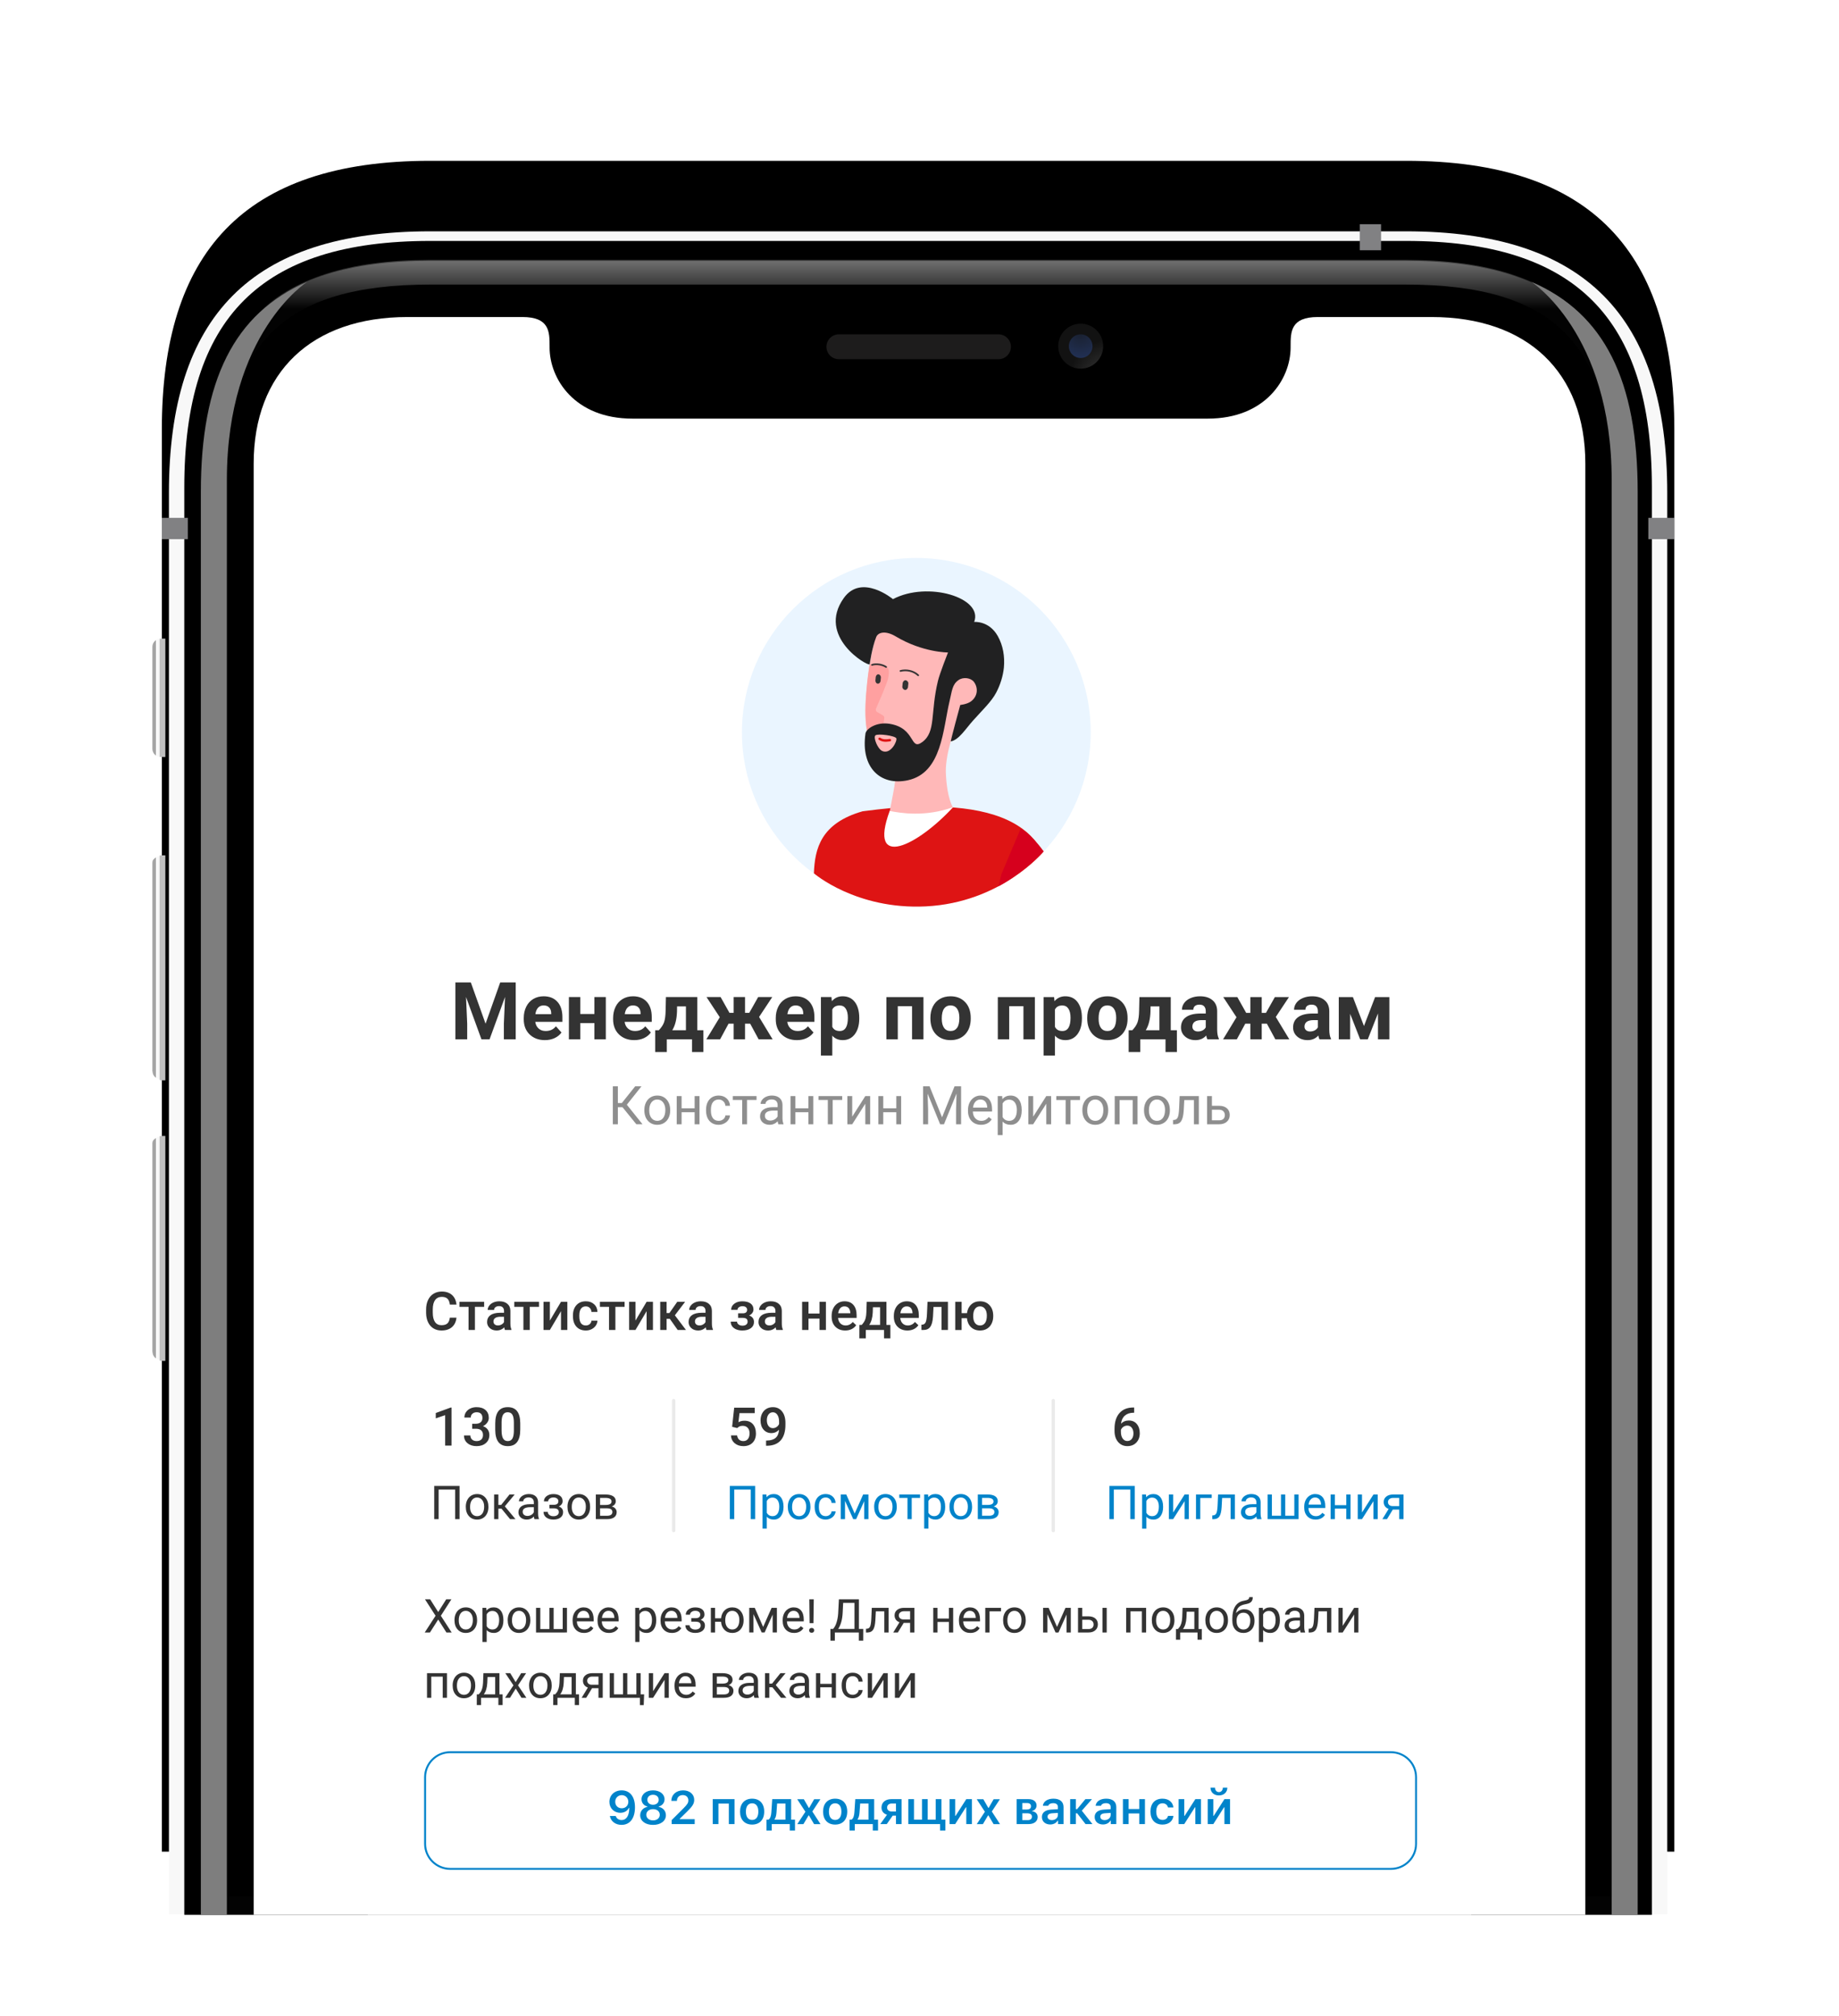 <svg width="290" height="318" fill="none" xmlns="http://www.w3.org/2000/svg">
  <g filter="url(#filter0_d)">
    <path fill-rule="evenodd" clip-rule="evenodd" d="M67.852 35.362H221.702c29.575 0 42.332 14.643 42.332 42.391V302.031H25.52V77.753c0-27.748 12.757-42.391 42.332-42.391z" fill="#000"/>
  </g>
  <path fill-rule="evenodd" clip-rule="evenodd" d="M67.852 36.483c-28.255 0-41.213 13.415-41.213 41.27V301.91H262.915V77.753c0-27.855-12.957-41.27-41.213-41.27H67.852z" fill="#F8F8F8"/>
  <path d="M30.563 77.753c0-13.15 2.97-22.393 8.927-28.37 5.956-5.975 15.184-8.973 28.362-8.973H221.702c13.178 0 22.407 2.998 28.362 8.973 5.957 5.976 8.927 15.22 8.927 28.37V297.983H30.563V77.753z" fill="url(#paint0_linear)"/>
  <path fill-rule="evenodd" clip-rule="evenodd" d="M67.852 41c-12.983 0-21.742 2.956-27.3 8.532-5.559 5.578-8.489 14.354-8.489 27.311V298.573H257.491V76.843c0-12.957-2.93-21.733-8.489-27.311C243.445 43.956 234.685 41 221.702 41H67.852zm-29.424 6.414C44.782 41.039 54.479 38 67.852 38H221.702c13.373 0 23.071 3.039 29.424 9.414 6.355 6.375 9.365 16.085 9.365 29.429V302H29.063V76.843c0-13.343 3.011-23.054 9.364-29.429z" fill="#000"/>
  <path fill-rule="evenodd" clip-rule="evenodd" d="M67.852 41.151H221.702c25.37 0 36.365 11.032 36.365 36.415V301.868H31.488V77.567c0-25.384 10.995-36.415 36.365-36.415z" fill="url(#paint1_linear)"/>
  <path fill-rule="evenodd" clip-rule="evenodd" d="M67.852 41.151H221.702c25.37 0 36.365 11.032 36.365 36.415V301.868H31.488V77.567c0-25.384 10.995-36.415 36.365-36.415z" fill="url(#paint2_radial)"/>
  <path d="M67.852 44.886c-23.301 0-32.635 9.351-32.635 32.68V299.133H254.337V77.567c0-23.329-9.334-32.68-32.635-32.68H67.852z" fill="#000"/>
  <g fill-rule="evenodd" clip-rule="evenodd" fill="#7E7E7E">
    <path d="M48.447 44.448c-11.551 4.95-16.773 15.635-16.773 33.141V302h4.103V75.684c0-23.153 12.671-31.236 12.671-31.236zM241.479 44.448c11.551 4.95 16.774 15.635 16.774 33.14V302h-4.103V75.684c0-23.153-12.671-31.236-12.671-31.236z"/>
  </g>
  <g fill="#818183">
    <path d="M29.623 81.675H25.52v3.361h4.103V81.675zM264.035 81.675h-4.103v3.361h4.103V81.675zM214.429 35.362v4.108h3.357v-4.108h-3.357z"/>
  </g>
  <path fill-rule="evenodd" clip-rule="evenodd" d="M25.33 100.723c-.719 0-1.302.585-1.302 1.307v16.06c0 .722.583 1.307 1.302 1.307h.744c0-.982.013-17.714 0-18.674h-.744z" fill="url(#paint3_linear)"/>
  <path fill-rule="evenodd" clip-rule="evenodd" d="M25.33 134.897c-.423.105-.931.372-1.202.751-.056.079-.1.326-.1.397v32.797c0 .076.062.462.1.556.219.539.6.669 1.202.981h.744c0-.983.013-34.522 0-35.482h-.744z" fill="url(#paint4_linear)"/>
  <path fill-rule="evenodd" clip-rule="evenodd" d="M25.33 179.156c-.423.104-.931.371-1.202.751-.056.078-.1.325-.1.397V213.1c0 .077.062.462.1.556.219.539.6.669 1.202.981h.744c0-.982.013-34.521 0-35.481h-.744z" fill="url(#paint5_linear)"/>
  <path d="M157.455 52.73h-25.17c-1.083 0-1.961.878-1.961 1.961s.878 1.961 1.961 1.961h25.17c1.083 0 1.961-.878 1.961-1.961s-.878-1.961-1.961-1.961z" fill="#1D1C1C"/>
  <path fill-rule="evenodd" clip-rule="evenodd" d="M170.419 58.145c1.957 0 3.543-1.589 3.543-3.548 0-1.96-1.586-3.548-3.543-3.548s-3.544 1.589-3.544 3.548c0 1.96 1.587 3.548 3.544 3.548z" fill="url(#paint6_radial)"/>
  <path fill-rule="evenodd" clip-rule="evenodd" d="M170.419 56.464c1.03 0 1.864-.836 1.864-1.867s-.834-1.867-1.864-1.867c-1.03 0-1.865.836-1.865 1.867s.835 1.867 1.865 1.867z" fill="url(#paint7_radial)"/>
  <path fill-rule="evenodd" clip-rule="evenodd" d="M203.52 54.629v.178c0 4.949-3.958 11.217-13.067 11.217h-90.72c-9.108 0-13.066-6.268-13.066-11.217v-.178c0-2.289 0-4.629-4.293-4.629H64.267C49.135 50 40 58.713 40 73.146V302h210V73.146C250 58.713 240.865 50 225.733 50h-17.92c-4.293 0-4.293 2.34-4.293 4.629z" fill="#fff"/>
  <path d="M98.168 174.627h-.733v2.687h-.795v-5.982h.795v2.638h.621l2.107-2.638h.989l-2.301 2.901 2.47 3.081h-.972l-2.181-2.687zm3.443.423c0-.435.085-.827.257-1.175.173-.348.413-.616.72-.805.309-.189.66-.283 1.055-.283.61 0 1.102.209 1.477.628.378.419.567.976.567 1.672v.054c0 .432-.084.821-.252 1.166-.166.343-.404.61-.716.801-.309.192-.665.288-1.068.288-.607 0-1.099-.21-1.477-.629-.375-.419-.563-.973-.563-1.663v-.054zm.77.091c0 .493.114.888.343 1.187.232.298.541.448.927.448.389 0 .698-.151.927-.452.229-.304.344-.729.344-1.274 0-.487-.118-.882-.352-1.183-.232-.304-.541-.456-.927-.456-.378 0-.683.149-.915.448-.231.298-.347.726-.347 1.282zm7.925 2.173h-.766v-1.898h-2.057v1.898h-.769v-4.445h.769v1.927h2.057v-1.927h.766v4.445zm3.029-.538c.273 0 .512-.083.716-.247.204-.164.317-.37.339-.616h.725c-.014.255-.102.497-.265.727-.163.23-.381.414-.654.55-.27.137-.557.206-.861.206-.61 0-1.095-.201-1.456-.604-.359-.405-.539-.959-.539-1.66v-.127c0-.433.08-.818.24-1.154.16-.337.389-.599.688-.785.3-.186.655-.279 1.063-.279.502 0 .919.149 1.25.447.334.299.512.686.534 1.163h-.725c-.022-.288-.132-.523-.331-.707-.195-.186-.438-.279-.728-.279-.389 0-.691.14-.906.419-.213.277-.319.678-.319 1.204v.144c0 .512.106.906.319 1.183.212.276.516.415.91.415zm5.968-3.291h-1.502v3.829h-.766v-3.829h-1.473v-.616h3.741v.616zm3.443 3.829c-.044-.088-.08-.244-.108-.469-.356.367-.78.551-1.274.551-.442 0-.804-.123-1.089-.37-.281-.249-.422-.564-.422-.945 0-.463.177-.821.53-1.076.356-.257.855-.386 1.498-.386h.745v-.349c0-.266-.08-.477-.24-.633-.16-.159-.396-.238-.708-.238-.273 0-.502.068-.687.205-.184.137-.277.303-.277.497h-.77c0-.222.079-.435.236-.641.16-.208.375-.372.646-.493.273-.12.572-.18.898-.18.516 0 .92.128 1.212.386.293.255.445.606.456 1.056v2.045c0 .409.052.733.157.974v.066h-.803zm-1.27-.579c.239 0 .467-.062.682-.185.215-.124.371-.284.468-.481v-.912h-.6c-.938 0-1.407.272-1.407.817 0 .239.08.425.24.559.16.134.365.202.617.202zm6.774.579h-.766v-1.898h-2.056v1.898h-.77v-4.445h.77v1.927h2.056v-1.927h.766v4.445zm4.561-3.829h-1.503v3.829h-.765v-3.829h-1.473v-.616h3.741v.616zm3.642-.616h.765v4.445h-.765v-3.242l-2.066 3.242h-.765v-4.445h.765v3.245l2.066-3.245zm5.653 4.445h-.766v-1.898h-2.057v1.898h-.77v-4.445h.77v1.927h2.057v-1.927h.766v4.445zm4.482-5.982l1.969 4.881 1.97-4.881h1.031v5.982h-.795v-2.33l.075-2.514-1.978 4.844h-.609l-1.974-4.831.079 2.501v2.33h-.795v-5.982h1.027zm8.111 6.064c-.607 0-1.101-.197-1.482-.592-.38-.397-.571-.927-.571-1.59v-.139c0-.441.084-.834.253-1.179.171-.348.408-.619.711-.814.307-.197.638-.295.994-.295.582 0 1.034.19 1.357.571.323.38.484.925.484 1.635v.316h-3.033c.011.438.139.793.385 1.064.248.268.563.403.943.403.271 0 .5-.055.687-.165.188-.109.352-.254.493-.435l.467.361c-.375.573-.938.859-1.688.859zm-.095-3.985c-.309 0-.569.112-.778.337-.21.222-.34.534-.389.937h2.243v-.058c-.022-.386-.127-.685-.315-.896-.187-.213-.441-.32-.761-.32zm6.514 1.73c0 .676-.156 1.221-.468 1.635-.312.413-.734.62-1.266.62-.544 0-.971-.171-1.283-.514v2.141h-.766v-6.154h.7l.037.493c.312-.384.745-.575 1.299-.575.538 0 .963.201 1.275.603.314.403.472.963.472 1.681v.07zm-.766-.087c0-.501-.107-.897-.323-1.187-.215-.29-.51-.435-.885-.435-.464 0-.812.204-1.043.612v2.124c.229.405.579.608 1.051.608.367 0 .658-.144.873-.432.218-.29.327-.72.327-1.29zm4.639-2.185h.766v4.445h-.766v-3.242l-2.065 3.242h-.765v-4.445h.765v3.245l2.065-3.245zm5.322.616h-1.502v3.829h-.766v-3.829h-1.473v-.616h3.741v.616zm.369 1.565c0-.435.085-.827.256-1.175.174-.348.414-.616.72-.805.309-.189.661-.283 1.056-.283.609 0 1.102.209 1.477.628.378.419.567.976.567 1.672v.054c0 .432-.084.821-.252 1.166-.166.343-.405.61-.716.801-.309.192-.665.288-1.068.288-.607 0-1.099-.21-1.478-.629-.375-.419-.562-.973-.562-1.663v-.054zm.769.091c0 .493.115.888.344 1.187.232.298.541.448.927.448.389 0 .698-.151.927-.452.229-.304.343-.729.343-1.274 0-.487-.117-.882-.351-1.183-.232-.304-.541-.456-.927-.456-.378 0-.683.149-.915.448-.232.298-.348.726-.348 1.282zm7.93 2.173h-.766v-3.817h-2.061v3.817h-.77v-4.445h3.597v4.445zm1.026-2.264c0-.435.086-.827.257-1.175.173-.348.413-.616.72-.805.309-.189.66-.283 1.055-.283.61 0 1.102.209 1.477.628.378.419.567.976.567 1.672v.054c0 .432-.084.821-.252 1.166-.166.343-.404.61-.716.801-.309.192-.665.288-1.068.288-.607 0-1.099-.21-1.477-.629-.375-.419-.563-.973-.563-1.663v-.054zm.77.091c0 .493.114.888.343 1.187.232.298.541.448.927.448.389 0 .698-.151.927-.452.229-.304.344-.729.344-1.274 0-.487-.117-.882-.352-1.183-.232-.304-.541-.456-.927-.456-.378 0-.683.149-.915.448-.231.298-.347.726-.347 1.282zm7.871-2.272v4.445h-.77v-3.817h-1.523l-.091 1.664c-.049.764-.179 1.311-.389 1.639-.207.329-.536.5-.989.514h-.306v-.67l.219-.016c.249-.028.427-.17.534-.428.108-.257.177-.733.207-1.429l.083-1.902h3.025zm2.065 1.532h1.163c.508.006.909.137 1.204.395.296.257.443.606.443 1.047 0 .444-.152.8-.455 1.068-.304.269-.712.403-1.225.403h-1.895v-4.445h.765v1.532zm0 .62v1.672h1.138c.287 0 .509-.072.667-.217.157-.148.235-.349.235-.604 0-.247-.077-.448-.231-.604-.152-.159-.366-.241-.642-.247h-1.167z" fill="#8E8E8E"/>
  <g filter="url(#filter1_d)">
    <path d="M62.244 193H227.756c2.344 0 4.244 1.537 4.244 3.434V302H58V196.434c0-1.897 1.9-3.434 4.244-3.434z" fill="#fff"/>
  </g>
  <g fill="#EAEAEA">
    <path d="M106.5 220.895c0-.145-.119-.263-.265-.263-.147 0-.265.118-.265.263v20.508c0 .145.118.263.265.263.146 0 .265-.118.265-.263v-20.508zM166.358 220.895c0-.145-.118-.263-.265-.263-.146 0-.264.118-.264.263v20.508c0 .145.118.263.264.263.147 0 .265-.118.265-.263v-20.508z"/>
  </g>
  <g fill="#0083CA">
    <path d="M119.085 239.594h-.699v-4.666h-2.6v4.666h-.696v-5.234h3.995v5.234zm4.472-1.902c0 .592-.137 1.069-.409 1.431-.273.362-.643.543-1.109.543-.475 0-.849-.15-1.122-.45v1.873h-.67v-5.384h.612l.032.431c.273-.336.652-.503 1.138-.503.47 0 .842.176 1.115.528.275.352.413.842.413 1.47v.061zm-.67-.075c0-.439-.094-.785-.283-1.039-.188-.254-.446-.381-.775-.381-.405 0-.709.179-.912.536v1.858c.2.355.507.532.92.532.321 0 .575-.126.764-.377.19-.254.286-.631.286-1.129zm1.347-.004c0-.381.075-.723.224-1.028.152-.304.362-.539.63-.704.271-.166.579-.248.924-.248.533 0 .964.183 1.293.55.33.366.496.854.496 1.463v.046c0 .379-.074.719-.221 1.021-.145.3-.354.533-.627.701-.27.168-.582.252-.934.252-.531 0-.962-.184-1.293-.55-.328-.367-.492-.852-.492-1.456v-.047zm.673.079c0 .432.1.778.301 1.039.203.261.473.392.811.392.34 0 .611-.132.811-.395.201-.266.301-.638.301-1.115 0-.426-.103-.771-.308-1.035-.203-.266-.473-.399-.811-.399-.331 0-.598.131-.801.392-.202.261-.304.635-.304 1.121zm5.305 1.431c.239 0 .448-.072.627-.216.178-.144.277-.323.297-.539h.633c-.012.223-.089.435-.231.636-.143.202-.334.362-.572.482-.237.12-.488.18-.754.18-.533 0-.958-.176-1.274-.529-.314-.354-.471-.838-.471-1.452v-.111c0-.379.07-.716.21-1.01.14-.295.34-.524.601-.687.263-.163.573-.244.931-.244.439 0 .804.13 1.093.391.292.262.448.601.467 1.018h-.633c-.02-.252-.116-.458-.29-.618-.171-.163-.384-.245-.637-.245-.341 0-.605.122-.793.367-.186.242-.279.593-.279 1.053v.126c0 .448.093.793.279 1.035.185.242.451.363.796.363zm4.567-.41l1.332-3.008h.837v3.889h-.67v-2.829l-1.268 2.829h-.463l-1.293-2.89v2.89h-.67v-3.889h.869l1.326 3.008zm3.07-1.1c0-.381.075-.723.225-1.028.152-.304.362-.539.63-.704.27-.166.578-.248.923-.248.534 0 .965.183 1.293.55.331.366.496.854.496 1.463v.046c0 .379-.073.719-.221 1.021-.145.3-.353.533-.626.701-.271.168-.582.252-.935.252-.531 0-.961-.184-1.292-.55-.328-.367-.493-.852-.493-1.456v-.047zm.674.079c0 .432.1.778.3 1.039.203.261.473.392.811.392.341 0 .611-.132.812-.395.2-.266.3-.638.3-1.115 0-.426-.102-.771-.308-1.035-.202-.266-.473-.399-.811-.399-.331 0-.597.131-.8.392-.203.261-.304.635-.304 1.121zm6.565-1.448h-1.315v3.35h-.669v-3.35h-1.29v-.539h3.274v.539zm3.962 1.448c0 .592-.137 1.069-.41 1.431-.273.362-.642.543-1.108.543-.475 0-.85-.15-1.122-.45v1.873h-.67v-5.384h.612l.032.431c.273-.336.652-.503 1.137-.503.471 0 .843.176 1.116.528.275.352.413.842.413 1.47v.061zm-.67-.075c0-.439-.095-.785-.283-1.039-.188-.254-.446-.381-.775-.381-.405 0-.71.179-.912.536v1.858c.2.355.507.532.919.532.322 0 .576-.126.764-.377.191-.254.287-.631.287-1.129zm1.347-.004c0-.381.074-.723.224-1.028.152-.304.362-.539.63-.704.271-.166.578-.248.924-.248.533 0 .964.183 1.292.55.331.366.496.854.496 1.463v.046c0 .379-.073.719-.22 1.021-.145.3-.354.533-.627.701-.27.168-.582.252-.934.252-.531 0-.962-.184-1.293-.55-.328-.367-.492-.852-.492-1.456v-.047zm.673.079c0 .432.1.778.301 1.039.202.261.473.392.811.392.34 0 .611-.132.811-.395.2-.266.3-.638.3-1.115 0-.426-.102-.771-.307-1.035-.203-.266-.473-.399-.811-.399-.331 0-.598.131-.801.392-.203.261-.304.635-.304 1.121zm3.795 1.902v-3.889h1.528c.522 0 .921.091 1.199.273.28.18.42.444.42.794 0 .18-.054.343-.163.489-.109.144-.269.254-.482.331.237.055.426.163.569.323.145.161.217.352.217.575 0 .357-.133.631-.398.82-.263.189-.636.284-1.119.284h-1.771zm.67-1.708v1.172h1.108c.28 0 .489-.051.627-.154.14-.103.21-.248.21-.435 0-.388-.288-.583-.862-.583h-1.083zm0-.532h.865c.628 0 .942-.182.942-.546 0-.364-.297-.552-.891-.564h-.916v1.11zM178.943 239.596h-.699v-4.666h-2.6v4.666h-.695v-5.234h3.994v5.234zm4.472-1.902c0 .592-.136 1.069-.409 1.431-.273.361-.642.542-1.108.542-.476 0-.85-.149-1.123-.449v1.873h-.67v-5.385h.612l.033.432c.273-.336.652-.504 1.137-.504.471 0 .843.176 1.115.529.276.352.413.842.413 1.47v.061zm-.67-.075c0-.439-.094-.785-.282-1.039-.188-.254-.447-.381-.775-.381-.406 0-.71.178-.913.535v1.859c.201.354.507.532.92.532.321 0 .576-.126.764-.378.191-.254.286-.63.286-1.128zm4.06-1.913h.669v3.89h-.669v-2.837l-1.807 2.837h-.67v-3.89h.67v2.84l1.807-2.84zm4.276.55h-1.807v3.34h-.673v-3.89h2.48v.55zm3.65-.55v3.89h-.673v-3.34h-1.333l-.08 1.456c-.043.669-.156 1.147-.34 1.434-.181.288-.47.437-.865.45h-.268v-.587l.192-.014c.217-.024.373-.148.467-.374.094-.225.154-.642.181-1.251l.072-1.664h2.647zm3.495 3.89c-.039-.077-.07-.214-.095-.41-.311.321-.683.481-1.115.481-.386 0-.703-.108-.952-.323-.246-.218-.37-.494-.37-.827 0-.405.155-.719.464-.942.311-.225.748-.337 1.311-.337h.652v-.306c0-.233-.07-.417-.21-.554-.14-.139-.347-.208-.62-.208-.239 0-.439.06-.601.18-.161.119-.242.264-.242.435h-.674c0-.195.069-.381.207-.561.14-.182.328-.326.564-.432.239-.105.501-.158.786-.158.452 0 .805.113 1.061.338.256.223.389.531.399.924v1.79c0 .357.045.641.137.852v.058h-.702zm-1.112-.507c.21 0 .409-.054.598-.162.188-.108.324-.248.409-.421v-.798h-.525c-.821 0-1.232.239-1.232.716 0 .208.07.371.21.488.14.118.32.177.54.177zm3.458-3.383v3.347h1.434v-3.347h.67v3.347h1.43v-3.347h.674v3.89h-4.881v-3.89h.673zm6.891 3.961c-.531 0-.963-.172-1.296-.517-.333-.348-.5-.811-.5-1.391v-.123c0-.385.074-.729.221-1.031.15-.304.357-.542.623-.712.268-.172.557-.259.869-.259.509 0 .905.167 1.188.5.282.333.423.81.423 1.431v.276h-2.654c.01.384.122.694.337.931.217.235.492.353.825.353.237 0 .437-.048.601-.144.165-.096.308-.223.431-.381l.41.316c-.329.501-.821.751-1.478.751zm-.083-3.486c-.271 0-.497.098-.681.294-.183.195-.297.468-.34.82h1.962v-.05c-.019-.338-.111-.6-.275-.784-.164-.187-.386-.28-.666-.28zm5.591 3.415h-.67v-1.661h-1.8v1.661h-.673v-3.89h.673v1.686h1.8v-1.686h.67v3.89zm3.614-3.89h.67v3.89h-.67v-2.837l-1.807 2.837h-.67v-3.89h.67v2.84l1.807-2.84zm4.74 0v3.89h-.674v-1.514h-1.01l-.923 1.514h-.725l.985-1.615c-.251-.091-.444-.231-.579-.42-.133-.192-.199-.415-.199-.669 0-.354.134-.64.402-.855.268-.218.626-.329 1.075-.331h1.648zm-2.452 1.194c0 .189.066.342.196.46.13.115.303.173.518.176h1.064v-1.291h-.963c-.249 0-.447.061-.594.184-.147.119-.221.276-.221.471zM98.013 287.81c1.329 0 2.118-1.032 2.118-2.783 0-1.717-.84-2.66-2.089-2.66-1.137 0-1.941.759-1.941 1.82 0 .994.724 1.721 1.72 1.721.612 0 1.108-.28 1.354-.773h.061c-.01 1.219-.449 1.916-1.213 1.916-.449 0-.807-.244-.92-.64h-.931c.152.844.883 1.399 1.839 1.399zm.033-2.617c-.608 0-1.028-.424-1.028-1.035 0-.586.442-1.035 1.032-1.035.59 0 1.032.456 1.032 1.052 0 .591-.431 1.018-1.036 1.018zm4.931 2.621c1.206 0 2.032-.619 2.032-1.522 0-.668-.449-1.193-1.13-1.318v-.062c.561-.139.916-.582.916-1.142 0-.817-.753-1.403-1.814-1.403s-1.818.586-1.818 1.403c0 .556.362 1.006.92 1.142v.062c-.685.14-1.13.664-1.13 1.322 0 .899.826 1.518 2.024 1.518zm.004-3.175c-.533 0-.898-.316-.898-.783s.362-.792.898-.792c.532 0 .894.325.894.792 0 .463-.365.783-.894.783zm0 2.465c-.63 0-1.065-.362-1.065-.884 0-.524.435-.888 1.065-.888.626 0 1.061.364 1.061.888 0 .522-.431.884-1.061.884zm2.889-3.071h.876c0-.548.362-.921.93-.921.547 0 .873.363.873.833 0 .397-.159.644-.818 1.305l-1.811 1.808v.627h3.629v-.771h-2.361v-.06l1.122-1.097c.898-.873 1.163-1.293 1.163-1.898 0-.862-.707-1.492-1.746-1.492-1.09 0-1.857.683-1.857 1.666zm9.061 3.652h.899v-3.931h-3.437v3.931h.898v-3.233h1.64v3.233zm3.675.079c1.184 0 1.905-.77 1.905-2.047 0-1.269-.725-2.038-1.905-2.038-1.177 0-1.905.773-1.905 2.038 0 1.277.717 2.047 1.905 2.047zm0-.73c-.627 0-.985-.483-.985-1.314 0-.829.358-1.311.985-1.311.623 0 .981.482.981 1.311 0 .831-.355 1.314-.981 1.314zm3.095 1.674v-1.023h2.839v1.023h.826v-1.719h-.609v-3.235h-2.98l-.138 2.064c-.036.529-.159 1-.452 1.171h-.312v1.719h.826zm2.158-1.719h-1.709v-.063c.174-.246.264-.63.297-1.061l.101-1.417h1.311v2.541zm3.707-.664l.811 1.367h1.014l-1.292-1.989 1.278-1.94h-.989l-.782 1.362h-.061l-.786-1.362h-1.043l1.293 1.98-1.282 1.949h.97l.808-1.367h.061zm4.135 1.439c1.184 0 1.905-.77 1.905-2.047 0-1.269-.725-2.038-1.905-2.038-1.177 0-1.905.773-1.905 2.038 0 1.277.717 2.047 1.905 2.047zm0-.73c-.627 0-.985-.483-.985-1.314 0-.829.358-1.311.985-1.311.623 0 .981.482.981 1.311 0 .831-.355 1.314-.981 1.314zm3.095 1.674v-1.023h2.839v1.023h.826v-1.719h-.609v-3.235h-2.98l-.138 2.064c-.036.529-.159 1-.452 1.171h-.312v1.719h.826zm2.158-1.719h-1.709v-.063c.174-.246.264-.63.297-1.061l.101-1.417h1.311v2.541zm4.334.696h.883v-3.931h-1.633c-.923 0-1.532.516-1.532 1.338 0 .543.33.963.87 1.121l-1.062 1.472h1.029l.927-1.324h.518v1.324zm-.681-1.985c-.431 0-.714-.253-.714-.608 0-.395.279-.644.714-.644h.681v1.252h-.681zm2.628 1.985h5.008v1.023h.84v-1.719h-.626v-3.235h-.898v3.235h-1.264v-3.235h-.898v3.235h-1.264v-3.235h-.898v3.931zm7.393 0l1.688-2.646h.061v2.646h.888v-3.931h-.888l-1.687 2.633h-.062v-2.633h-.887v3.931h.887zm5.243-1.36l.811 1.367h1.014l-1.293-1.989 1.279-1.94h-.989l-.782 1.362h-.062l-.786-1.362h-1.042l1.292 1.98-1.282 1.949h.971l.807-1.367h.062zm6.35 1.36c.879 0 1.415-.45 1.415-1.123 0-.478-.344-.836-.865-.895v-.062c.402-.067.688-.431.688-.843 0-.607-.467-1.008-1.264-1.008h-1.872v3.931h1.898zm-1.011-3.312h.779c.398 0 .59.202.59.503 0 .331-.217.511-.663.511h-.706v-1.014zm0 1.614h.771c.493 0 .746.18.746.535 0 .342-.228.543-.662.543h-.855v-1.078zm4.403 1.761c.517 0 .952-.223 1.173-.604h.061v.541h.866v-2.686c0-.831-.572-1.32-1.59-1.32-.941 0-1.597.439-1.669 1.126h.847c.084-.269.366-.417.779-.417.485 0 .746.218.746.611v.337l-1.021.062c-.964.053-1.503.467-1.503 1.172 0 .718.546 1.178 1.311 1.178zm.264-.687c-.398 0-.684-.197-.684-.535 0-.326.235-.51.738-.543l.895-.06v.319c0 .467-.406.819-.949.819zm3.986-1.074l1.318 1.698h1.09l-1.677-2.11 1.601-1.821h-1.036l-1.303 1.578h-.2v-1.578h-.898v3.931h.898v-1.698h.207zm4.069 1.761c.518 0 .953-.223 1.173-.604h.062v.541h.865v-2.686c0-.831-.572-1.32-1.589-1.32-.942 0-1.597.439-1.67 1.126h.848c.083-.269.365-.417.778-.417.486 0 .746.218.746.611v.337l-1.021.062c-.963.053-1.503.467-1.503 1.172 0 .718.547 1.178 1.311 1.178zm.264-.687c-.398 0-.684-.197-.684-.535 0-.326.235-.51.739-.543l.894-.06v.319c0 .467-.405.819-.949.819zm5.457.624h.898v-3.931h-.898v1.558h-1.677v-1.558h-.898v3.931h.898v-1.676h1.677v1.676zm5.387-2.619c-.094-.812-.71-1.387-1.727-1.387-1.192 0-1.891.759-1.891 2.031 0 1.288.703 2.054 1.894 2.054 1.003 0 1.626-.555 1.724-1.367h-.855c-.094.414-.405.632-.872.632-.612 0-.982-.484-.982-1.319 0-.819.366-1.301.982-1.301.492 0 .789.278.872.657h.855zm1.708 2.619l1.688-2.646h.061v2.646h.887v-3.931h-.887l-1.687 2.633h-.062v-2.633h-.887v3.931h.887zm4.138-5.742c0 .709.529 1.226 1.329 1.226.8 0 1.329-.517 1.329-1.226h-.71c-.003.385-.239.701-.619.701-.377 0-.615-.316-.619-.701h-.71zm.449 5.742l1.688-2.646h.061v2.646h.887v-3.931h-.887l-1.687 2.633h-.062v-2.633h-.887v3.931h.887z"/>
    <path fill-rule="evenodd" clip-rule="evenodd" d="M66.883 280.293c0-2.265 1.848-4.097 4.126-4.097H219.33c2.279 0 4.126 1.832 4.126 4.097v10.515c0 2.265-1.847 4.097-4.126 4.097H71.009c-2.278 0-4.126-1.832-4.126-4.097v-10.515zm4.126-3.791c-2.111 0-3.82 1.698-3.82 3.791v10.515c0 2.093 1.709 3.791 3.82 3.791H219.33c2.112 0 3.82-1.698 3.82-3.791v-10.515c0-2.093-1.708-3.791-3.82-3.791H71.009z"/>
  </g>
  <g fill="#333">
    <path d="M74.248 154.948l2.322 6.507 2.309-6.507h2.446v8.972h-1.869v-2.452l.186-4.234-2.44 6.686h-1.279l-2.433-6.679.186 4.227v2.452h-1.862v-8.972h2.433zm11.677 9.096c-.985 0-1.788-.3-2.409-.9-.617-.6-.925-1.399-.925-2.397v-.173c0-.669.13-1.267.391-1.793.261-.53.629-.937 1.105-1.22.48-.288 1.026-.431 1.639-.431.919 0 1.641.287 2.167.862.53.576.795 1.391.795 2.447v.727h-4.277c.058.435.232.784.521 1.048.294.262.664.394 1.111.394.691 0 1.231-.249 1.62-.746l.881.98c-.269.378-.633.674-1.093.887-.459.21-.968.315-1.527.315zm-.205-5.472c-.356 0-.646.119-.869.357-.219.238-.36.579-.422 1.023h2.495v-.142c-.008-.394-.116-.698-.323-.912-.207-.217-.501-.326-.881-.326zm9.814 5.348H93.734v-2.563h-2.228v2.563h-1.794v-6.667h1.794v2.674h2.228v-2.674h1.8v6.667zm4.482.124c-.985 0-1.788-.3-2.408-.9-.617-.6-.925-1.399-.925-2.397v-.173c0-.669.13-1.267.391-1.793.261-.53.629-.937 1.105-1.22.48-.288 1.026-.431 1.639-.431.918 0 1.64.287 2.166.862.53.576.795 1.391.795 2.447v.727h-4.277c.058.435.232.784.521 1.048.294.262.664.394 1.111.394.691 0 1.231-.249 1.62-.746l.882.98c-.269.378-.633.674-1.093.887-.459.21-.968.315-1.527.315zm-.205-5.472c-.356 0-.645.119-.869.357-.219.238-.36.579-.422 1.023h2.496v-.142c-.009-.394-.116-.698-.323-.912-.207-.217-.501-.326-.882-.326zm4.085 3.913c.405-.428.681-.851.826-1.27.144-.419.225-1.012.242-1.781l.049-2.181h4.942v5.232h.968v3.438h-1.794v-2.003h-3.979v2.003h-1.831v-3.438h.577zm2.117 0h2.154v-3.759h-1.397l-.012.801c-.037 1.224-.286 2.21-.745 2.958zm12.285-1.036h-.813v2.471h-1.794v-2.471h-.801l-1.335 2.471h-2.166l2.116-3.487-2.092-3.18h2.223l1.397 2.49h.658v-2.49h1.794v2.49h.67l1.403-2.49h2.222l-2.079 3.137 2.135 3.53h-2.204l-1.334-2.471zm7.368 2.595c-.985 0-1.788-.3-2.408-.9-.617-.6-.925-1.399-.925-2.397v-.173c0-.669.13-1.267.391-1.793.261-.53.629-.937 1.105-1.22.48-.288 1.026-.431 1.639-.431.918 0 1.64.287 2.166.862.53.576.795 1.391.795 2.447v.727h-4.277c.057.435.231.784.521 1.048.294.262.664.394 1.111.394.691 0 1.231-.249 1.62-.746l.882.98c-.269.378-.633.674-1.093.887-.459.21-.968.315-1.527.315zm-.205-5.472c-.356 0-.645.119-.869.357-.219.238-.36.579-.422 1.023h2.496v-.142c-.009-.394-.116-.698-.323-.912-.207-.217-.501-.326-.882-.326zm10.038 2.076c0 1.027-.236 1.851-.707 2.471-.468.616-1.101.925-1.9.925-.679 0-1.227-.234-1.645-.703v3.143h-1.794v-9.231h1.664l.062.653c.434-.518 1.001-.776 1.701-.776.827 0 1.471.304 1.93.912.46.608.689 1.446.689 2.514v.092zm-1.794-.129c0-.62-.112-1.099-.335-1.436-.219-.337-.54-.505-.962-.505-.563 0-.95.213-1.161.641v2.729c.219.44.61.66 1.173.66.857 0 1.285-.697 1.285-2.089zm11.919 3.401h-1.8v-5.225h-2.248v5.225h-1.793v-6.667h5.841v6.667zm1.093-3.395c0-.661.128-1.251.384-1.769.257-.517.625-.918 1.105-1.201.484-.284 1.045-.425 1.683-.425.906 0 1.645.275 2.216.825.575.551.896 1.299.962 2.243l.012.456c0 1.023-.287 1.845-.862 2.465-.576.616-1.348.925-2.316.925-.968 0-1.742-.309-2.322-.925-.575-.616-.862-1.454-.862-2.514v-.08zm1.793.129c0 .633.12 1.118.361 1.455.24.333.583.499 1.03.499.435 0 .774-.165 1.018-.493.244-.333.366-.863.366-1.59 0-.62-.122-1.101-.366-1.442-.244-.341-.588-.511-1.03-.511-.439 0-.778.17-1.018.511-.241.337-.361.861-.361 1.571zm14.682 3.266h-1.801v-5.225h-2.247v5.225h-1.794v-6.667h5.842v6.667zm7.418-3.272c0 1.027-.236 1.851-.708 2.471-.468.616-1.101.925-1.899.925-.679 0-1.228-.234-1.645-.703v3.143h-1.794v-9.231h1.663l.062.653c.435-.518 1.002-.776 1.701-.776.828 0 1.471.304 1.931.912.459.608.689 1.446.689 2.514v.092zm-1.794-.129c0-.62-.112-1.099-.336-1.436-.219-.337-.54-.505-.962-.505-.562 0-.949.213-1.16.641v2.729c.219.44.61.66 1.173.66.856 0 1.285-.697 1.285-2.089zm2.632.006c0-.661.128-1.251.385-1.769.256-.517.625-.918 1.105-1.201.484-.284 1.045-.425 1.682-.425.906 0 1.645.275 2.216.825.575.551.896 1.299.962 2.243l.013.456c0 1.023-.288 1.845-.863 2.465-.575.616-1.347.925-2.316.925-.968 0-1.742-.309-2.321-.925-.575-.616-.863-1.454-.863-2.514v-.08zm1.794.129c0 .633.12 1.118.36 1.455.24.333.583.499 1.03.499.435 0 .774-.165 1.018-.493.245-.333.367-.863.367-1.59 0-.62-.122-1.101-.367-1.442-.244-.341-.587-.511-1.03-.511-.439 0-.778.17-1.018.511-.24.337-.36.861-.36 1.571zm5.32 1.831c.405-.428.681-.851.825-1.27.145-.419.226-1.012.242-1.781l.05-2.181h4.941v5.232h.969v3.438h-1.794v-2.003h-3.979v2.003h-1.832v-3.438h.578zm2.117 0h2.154v-3.759h-1.397l-.012.801c-.038 1.224-.286 2.21-.745 2.958zm9.715 1.435c-.083-.16-.143-.359-.18-.597-.435.48-1 .721-1.695.721-.658 0-1.204-.189-1.639-.567-.43-.378-.646-.855-.646-1.43 0-.706.263-1.249.789-1.627.53-.378 1.293-.569 2.291-.573h.825v-.382c0-.308-.081-.554-.242-.739-.157-.185-.408-.278-.751-.278-.302 0-.54.072-.714.216-.17.144-.255.341-.255.592h-1.793c0-.387.12-.744.359-1.073.241-.328.58-.585 1.019-.77.438-.189.931-.283 1.477-.283.828 0 1.484.207 1.968.622.488.411.732.99.732 1.738v2.89c.004.632.094 1.111.267 1.436v.104h-1.812zm-1.484-1.238c.265 0 .509-.058.733-.173.223-.119.389-.277.496-.474v-1.146h-.67c-.898 0-1.376.308-1.434.924l-.006.105c0 .222.078.404.235.548.158.144.373.216.646.216zm10.87-1.233h-.814v2.471h-1.794v-2.471h-.8l-1.335 2.471h-2.166l2.116-3.487-2.092-3.18h2.223l1.396 2.49h.658v-2.49h1.794v2.49h.671l1.403-2.49h2.222l-2.079 3.137 2.135 3.53h-2.204l-1.334-2.471zm8.293 2.471c-.083-.16-.143-.359-.18-.597-.434.48-.999.721-1.695.721-.658 0-1.204-.189-1.638-.567-.431-.378-.646-.855-.646-1.43 0-.706.263-1.249.788-1.627.53-.378 1.294-.569 2.291-.573h.826v-.382c0-.308-.081-.554-.242-.739-.158-.185-.408-.278-.752-.278-.302 0-.54.072-.714.216-.169.144-.254.341-.254.592h-1.794c0-.387.12-.744.36-1.073.24-.328.579-.585 1.018-.77.439-.189.931-.283 1.478-.283.827 0 1.483.207 1.967.622.489.411.733.99.733 1.738v2.89c.004.632.093 1.111.267 1.436v.104h-1.813zm-1.484-1.238c.265 0 .509-.058.733-.173.223-.119.389-.277.497-.474v-1.146h-.671c-.898 0-1.376.308-1.434.924l-.006.105c0 .222.079.404.236.548.157.144.372.216.645.216zm8.499-.863l1.757-4.566h2.247v6.667h-1.794v-4.091l-1.608 4.091h-1.204l-1.577-4.023v4.023h-1.794v-6.667h2.228l1.745 4.566zM72.469 239.596h-.699v-4.666h-2.6v4.666h-.695v-5.234h3.994v5.234zm.985-1.981c0-.381.075-.724.225-1.028.152-.305.362-.539.63-.705.27-.165.578-.248.923-.248.533 0 .965.184 1.293.55.331.367.496.854.496 1.463v.047c0 .378-.074.719-.221 1.021-.145.299-.354.533-.627.701-.27.167-.582.251-.934.251-.531 0-.962-.183-1.293-.55-.328-.366-.492-.852-.492-1.455v-.047zm.673.079c0 .431.1.778.3 1.039.203.261.473.392.811.392.34 0 .611-.132.811-.396.201-.266.301-.637.301-1.114 0-.427-.103-.772-.308-1.035-.203-.266-.473-.399-.811-.399-.331 0-.598.13-.8.392-.203.261-.304.634-.304 1.121zm4.954.244h-.489v1.658h-.674v-3.89h.674v1.646h.438l1.318-1.646h.811l-1.55 1.869 1.68 2.021h-.851l-1.358-1.658zm5.204 1.658c-.039-.077-.07-.214-.094-.41-.311.321-.683.481-1.115.481-.386 0-.704-.108-.952-.323-.246-.218-.369-.494-.369-.827 0-.405.155-.719.464-.942.311-.225.748-.337 1.311-.337h.652v-.306c0-.233-.07-.417-.21-.554-.14-.139-.346-.208-.619-.208-.239 0-.44.06-.601.18-.162.119-.242.264-.242.435h-.674c0-.195.069-.381.206-.561.14-.182.328-.326.565-.432.239-.105.501-.158.786-.158.452 0 .805.113 1.061.338.256.223.389.531.398.924v1.79c0 .357.046.641.138.852v.058h-.703zm-1.112-.507c.21 0 .409-.054.598-.162.188-.108.325-.248.409-.421v-.798h-.525c-.821 0-1.231.239-1.231.716 0 .208.07.371.21.488.14.118.32.177.54.177zm4.881-2.319c0-.182-.07-.326-.21-.431-.14-.108-.332-.162-.576-.162-.237 0-.434.061-.594.183-.157.123-.235.266-.235.432h-.666c0-.338.142-.615.427-.831.285-.215.641-.323 1.068-.323.459 0 .816.098 1.072.295.256.194.384.472.384.834 0 .174-.053.335-.159.481-.106.146-.257.263-.453.349.456.153.684.455.684.906 0 .357-.139.64-.416.848-.278.208-.648.313-1.112.313-.451 0-.824-.109-1.119-.327-.292-.221-.438-.518-.438-.892h.666c0 .189.084.352.253.489.171.134.384.201.637.201.256 0 .462-.058.619-.176.157-.117.235-.269.235-.456 0-.218-.066-.374-.199-.468-.13-.095-.334-.143-.612-.143h-.67v-.561h.728c.456-.012.684-.199.684-.561zm1.434.845c0-.381.075-.724.225-1.028.152-.305.362-.539.63-.705.27-.165.578-.248.923-.248.533 0 .964.184 1.293.55.331.367.496.854.496 1.463v.047c0 .378-.074.719-.221 1.021-.145.299-.354.533-.626.701-.27.167-.582.251-.934.251-.531 0-.962-.183-1.293-.55-.328-.366-.492-.852-.492-1.455v-.047zm.674.079c0 .431.1.778.3 1.039.203.261.473.392.811.392.341 0 .611-.132.811-.396.201-.266.301-.637.301-1.114 0-.427-.102-.772-.308-1.035-.203-.266-.473-.399-.811-.399-.331 0-.598.13-.8.392-.203.261-.304.634-.304 1.121zm3.795 1.902v-3.89h1.528c.521 0 .921.091 1.199.273.28.18.42.445.42.795 0 .18-.054.342-.163.489-.109.143-.269.254-.482.33.237.055.426.163.569.324.145.16.217.352.217.575 0 .357-.133.63-.398.82-.263.189-.636.284-1.119.284h-1.771zm.67-1.708v1.172h1.108c.28 0 .489-.052.626-.155.14-.103.21-.248.21-.435 0-.388-.287-.582-.862-.582h-1.083zm0-.532h.866c.627 0 .942-.182.942-.546 0-.365-.297-.553-.891-.565h-.916v1.111zM69.103 254.243l1.264-2.007h.818l-1.666 2.596 1.706 2.638h-.826l-1.296-2.042-1.304 2.042h-.822l1.709-2.638-1.669-2.596h.815l1.271 2.007zm2.567 1.247c0-.381.075-.723.224-1.028.152-.304.362-.54.63-.704.27-.165.578-.249.923-.249.534 0 .965.183 1.293.551.331.365.496.853.496 1.463v.046c0 .38-.073.719-.221 1.022-.145.298-.353.532-.626.7-.27.168-.582.251-.934.251-.531 0-.962-.182-1.293-.55-.328-.365-.492-.851-.492-1.456v-.046zm.673.079c0 .431.1.778.301 1.039.203.261.473.391.811.391.34 0 .611-.132.811-.395.2-.266.3-.637.3-1.114 0-.426-.103-.771-.308-1.035-.203-.266-.473-.399-.811-.399-.331 0-.597.131-.8.392-.203.261-.304.635-.304 1.121zm7.043 0c0 .592-.136 1.07-.409 1.43-.273.363-.642.543-1.108.543-.476 0-.85-.149-1.123-.448v1.871h-.67v-5.384h.612l.033.432c.273-.336.652-.504 1.137-.504.471 0 .843.176 1.115.528.275.352.413.844.413 1.47v.062zm-.67-.076c0-.437-.094-.784-.282-1.038-.188-.254-.447-.381-.775-.381-.406 0-.71.178-.913.535v1.858c.2.355.507.532.92.532.321 0 .576-.125.764-.377.191-.255.286-.631.286-1.129zm1.347-.003c0-.381.075-.723.225-1.028.152-.304.362-.54.63-.704.27-.165.578-.249.923-.249.534 0 .965.183 1.293.551.331.365.496.853.496 1.463v.046c0 .38-.074.719-.221 1.022-.145.298-.354.532-.626.7-.27.168-.582.251-.934.251-.531 0-.962-.182-1.293-.55-.328-.365-.492-.851-.492-1.456v-.046zm.673.079c0 .431.1.778.301 1.039.203.261.473.391.811.391.34 0 .611-.132.811-.395.201-.266.301-.637.301-1.114 0-.426-.102-.771-.308-1.035-.203-.266-.473-.399-.811-.399-.331 0-.598.131-.8.392-.203.261-.304.635-.304 1.121zm4.465-1.988v3.346h1.434v-3.346h.67v3.346h1.43v-3.346h.673v3.889H84.529v-3.889h.674zm6.891 3.961c-.531 0-.963-.172-1.296-.517-.333-.347-.5-.812-.5-1.391v-.122c0-.386.073-.729.221-1.032.15-.305.357-.542.623-.712.268-.172.557-.259.869-.259.509 0 .905.166 1.188.499.282.333.424.811.424 1.432v.277h-2.654c.009.383.122.693.337.93.217.236.492.352.826.352.236 0 .437-.048.601-.142.164-.096.308-.223.431-.381l.409.316c-.328.501-.821.75-1.478.75zm-.083-3.486c-.27 0-.497.098-.681.294-.184.194-.297.469-.34.821h1.963v-.052c-.019-.336-.111-.599-.275-.783-.164-.187-.386-.28-.666-.28zm4.016 3.486c-.531 0-.963-.172-1.296-.517-.333-.347-.5-.812-.5-1.391v-.122c0-.386.074-.729.221-1.032.15-.305.357-.542.623-.712.268-.172.558-.259.869-.259.509 0 .905.166 1.188.499.282.333.424.811.424 1.432v.277H94.9c.01.383.122.693.337.93.217.236.492.352.826.352.237 0 .437-.048.601-.142.164-.096.308-.223.431-.381l.409.316c-.328.501-.821.75-1.478.75zm-.083-3.486c-.27 0-.497.098-.681.294-.183.194-.297.469-.34.821h1.963v-.052c-.019-.336-.111-.599-.275-.783-.164-.187-.386-.28-.666-.28zm7.539 1.513c0 .592-.136 1.07-.409 1.43-.273.363-.642.543-1.108.543-.476 0-.85-.149-1.123-.448v1.871h-.67v-5.384h.612l.033.432c.273-.336.652-.504 1.137-.504.471 0 .842.176 1.115.528.276.352.413.844.413 1.47v.062zm-.67-.076c0-.437-.094-.784-.282-1.038-.189-.254-.447-.381-.775-.381-.406 0-.71.178-.913.535v1.858c.201.355.507.532.92.532.321 0 .576-.125.764-.377.191-.255.286-.631.286-1.129zm3.15 2.049c-.531 0-.963-.172-1.296-.517-.333-.347-.5-.812-.5-1.391v-.122c0-.386.074-.729.221-1.032.15-.305.358-.542.623-.712.268-.172.558-.259.869-.259.51 0 .906.166 1.188.499.282.333.424.811.424 1.432v.277h-2.655c.01.383.122.693.337.93.217.236.493.352.826.352.236 0 .437-.048.601-.142.164-.096.308-.223.431-.381l.409.316c-.328.501-.821.75-1.478.75zm-.083-3.486c-.27 0-.497.098-.681.294-.183.194-.296.469-.34.821h1.963v-.052c-.02-.336-.111-.599-.275-.783-.165-.187-.387-.28-.667-.28zm4.545.589c0-.182-.07-.326-.21-.431-.14-.108-.332-.161-.576-.161-.237 0-.435.06-.594.182-.157.124-.235.266-.235.433h-.667c0-.339.143-.615.428-.831.285-.217.641-.323 1.068-.323.459 0 .816.098 1.072.293.256.194.384.473.384.835 0 .175-.053.335-.16.481-.106.147-.257.262-.452.35.456.153.684.455.684.905 0 .357-.139.64-.416.848-.278.209-.648.312-1.112.312-.451 0-.824-.108-1.119-.326-.292-.221-.438-.518-.438-.891h.666c0 .189.085.352.254.488.171.134.384.202.637.202.256 0 .462-.06.619-.176.157-.117.236-.27.236-.457 0-.218-.067-.375-.2-.467-.13-.096-.334-.144-.612-.144h-.67v-.56h.728c.457-.012.685-.199.685-.562zm2.343.586h.941c.051-.517.236-.933.554-1.247.321-.316.726-.475 1.213-.475.512 0 .931.171 1.257.515.326.341.502.788.529 1.337l.003.208c0 .38-.075.719-.224 1.025-.15.304-.36.539-.63.704-.271.163-.58.244-.927.244-.505 0-.918-.163-1.239-.488-.321-.329-.501-.753-.539-1.277h-.938v1.693h-.67v-3.889h.67v1.65zm1.6.338c0 .431.1.778.301 1.039.203.261.474.391.815.391.34 0 .609-.132.807-.398.2-.266.301-.637.301-1.111 0-.424-.102-.769-.305-1.035-.202-.266-.473-.399-.811-.399-.333 0-.601.131-.804.392-.202.261-.304.635-.304 1.121zm5.979 1.022l1.332-3.01h.837v3.889h-.67v-2.828l-1.268 2.828h-.463l-1.293-2.89v2.89h-.67v-3.889h.869l1.326 3.01zm4.874.951c-.531 0-.963-.172-1.297-.517-.333-.347-.499-.812-.499-1.391v-.122c0-.386.073-.729.221-1.032.149-.305.357-.542.622-.712.268-.172.558-.259.87-.259.509 0 .905.166 1.187.499.283.333.424.811.424 1.432v.277h-2.654c.009.383.121.693.336.93.218.236.493.352.826.352.236 0 .437-.048.601-.142.164-.096.308-.223.431-.381l.409.316c-.328.501-.821.75-1.477.75zm-.083-3.486c-.271 0-.498.098-.681.294-.184.194-.297.469-.341.821h1.963v-.052c-.019-.336-.111-.599-.275-.783-.164-.187-.386-.28-.666-.28zm3.139 1.937h-.605l-.047-3.757h.703l-.051 3.757zm-.677 1.144c0-.108.032-.198.098-.27.067-.074.166-.111.297-.111.13 0 .229.037.297.111.067.072.101.162.101.27 0 .108-.034.197-.101.269-.068.069-.167.105-.297.105-.131 0-.23-.036-.297-.105-.066-.072-.098-.161-.098-.269zm8.528 1.617h-.692v-1.284h-3.784v1.288h-.695l-.004-1.851h.431c.227-.255.407-.594.539-1.022.136-.429.22-.898.254-1.408l.116-2.241h3.154v4.671h.688l-.007 1.847zm-3.951-1.847h2.571v-4.102h-1.785l-.076 1.538c-.032.601-.113 1.114-.243 1.539-.128.424-.283.765-.467 1.025zm7.948-3.326v3.889h-.673v-3.338h-1.333l-.079 1.456c-.044.668-.157 1.145-.341 1.434-.181.286-.469.438-.865.448h-.268v-.586l.192-.013c.217-.024.373-.15.467-.375.094-.225.154-.642.181-1.25l.072-1.665h2.647zm4.071 0v3.889h-.674v-1.513h-1.01l-.924 1.513h-.724l.985-1.613c-.251-.092-.444-.231-.579-.42-.133-.192-.199-.416-.199-.67 0-.354.133-.639.401-.855.268-.218.627-.328 1.076-.331h1.648zm-2.452 1.193c0 .191.065.343.196.46.13.115.302.175.517.177h1.065v-1.291h-.963c-.249 0-.447.062-.594.184-.147.12-.221.276-.221.47zm8.568 2.696h-.67v-1.661h-1.8v1.661h-.673v-3.889h.673v1.686h1.8v-1.686h.67v3.889zm2.705.072c-.531 0-.964-.172-1.297-.517-.333-.347-.499-.812-.499-1.391v-.122c0-.386.073-.729.221-1.032.149-.305.357-.542.622-.712.268-.172.558-.259.869-.259.51 0 .906.166 1.188.499.283.333.424.811.424 1.432v.277h-2.654c.009.383.121.693.336.93.218.236.493.352.826.352.236 0 .437-.048.601-.142.164-.096.308-.223.431-.381l.409.316c-.328.501-.821.75-1.477.75zm-.084-3.486c-.27 0-.497.098-.68.294-.184.194-.297.469-.341.821h1.963v-.052c-.019-.336-.111-.599-.275-.783-.164-.187-.387-.28-.667-.28zm4.921.076h-1.806v3.338h-.674v-3.889h2.48v.551zm.334 1.358c0-.381.075-.723.224-1.028.152-.304.362-.54.63-.704.271-.165.578-.249.924-.249.533 0 .964.183 1.292.551.331.365.497.853.497 1.463v.046c0 .38-.074.719-.221 1.022-.145.298-.354.532-.627.7-.27.168-.582.251-.934.251-.531 0-.962-.182-1.293-.55-.328-.365-.492-.851-.492-1.456v-.046zm.673.079c0 .431.1.778.301 1.039.203.261.473.391.811.391.34 0 .611-.132.811-.395.2-.266.301-.637.301-1.114 0-.426-.103-.771-.308-1.035-.203-.266-.473-.399-.811-.399-.331 0-.598.131-.801.392-.202.261-.304.635-.304 1.121zm7.829 1.022l1.333-3.01h.836v3.889h-.67v-2.828l-1.267 2.828h-.464l-1.292-2.89v2.89h-.67v-3.889h.869l1.325 3.01zm3.98-1.669h1.017c.445.005.796.12 1.054.345.258.225.388.53.388.917 0 .388-.133.7-.399.934-.265.235-.623.352-1.072.352h-1.658v-3.889h.67v1.341zm3.856 2.548h-.673v-3.889h.673v3.889zm-3.856-2.006v1.463h.996c.251 0 .445-.063.583-.19.137-.129.206-.306.206-.527 0-.217-.068-.394-.203-.529-.133-.139-.32-.212-.561-.217h-1.021zm10.07 2.006h-.67v-3.338h-1.803v3.338h-.674v-3.889h3.147v3.889zm.898-1.98c0-.381.075-.723.225-1.028.152-.304.362-.54.63-.704.27-.165.578-.249.923-.249.534 0 .965.183 1.293.551.331.365.496.853.496 1.463v.046c0 .38-.074.719-.221 1.022-.145.298-.354.532-.626.7-.271.168-.582.251-.935.251-.531 0-.962-.182-1.292-.55-.329-.365-.493-.851-.493-1.456v-.046zm.674.079c0 .431.1.778.3 1.039.203.261.473.391.811.391.341 0 .611-.132.812-.395.2-.266.3-.637.3-1.114 0-.426-.103-.771-.308-1.035-.203-.266-.473-.399-.811-.399-.331 0-.597.131-.8.392-.203.261-.304.635-.304 1.121zm3.44 1.358l.232-.283c.26-.335.409-.838.445-1.509l.062-1.554h2.523v3.346h.504v1.686h-.67v-1.143h-2.734v1.143h-.67l.004-1.686h.304zm.793 0h1.799v-2.732h-1.205l-.04.928c-.041.774-.226 1.377-.554 1.804zm3.538-1.437c0-.381.075-.723.224-1.028.152-.304.362-.54.63-.704.271-.165.578-.249.924-.249.533 0 .964.183 1.292.551.331.365.497.853.497 1.463v.046c0 .38-.074.719-.221 1.022-.145.298-.354.532-.627.7-.27.168-.582.251-.934.251-.531 0-.962-.182-1.293-.55-.328-.365-.492-.851-.492-1.456v-.046zm.673.079c0 .431.1.778.301 1.039.203.261.473.391.811.391.34 0 .611-.132.811-.395.2-.266.301-.637.301-1.114 0-.426-.103-.771-.308-1.035-.203-.266-.473-.399-.811-.399-.331 0-.598.131-.801.392-.202.261-.304.635-.304 1.121zm5.454-1.765c.492 0 .886.165 1.18.493.297.326.445.755.445 1.291v.06c0 .367-.071.695-.213.986-.142.286-.348.511-.616.671-.265.158-.572.237-.919.237-.527 0-.95-.174-1.271-.52-.321-.351-.482-.819-.482-1.407v-.322c0-.818.152-1.467.456-1.949.307-.481.758-.775 1.354-.881.338-.06.567-.132.685-.218.118-.088.177-.206.177-.357h.551c0 .3-.069.534-.207.702-.135.167-.352.285-.651.355l-.5.112c-.399.093-.698.251-.898.474-.198.22-.327.515-.388.884.355-.407.787-.611 1.297-.611zm-.131.546c-.328 0-.589.112-.782.331-.193.218-.29.522-.29.91v.057c0 .417.097.749.29.992.196.243.459.363.79.363.333 0 .596-.122.789-.366.193-.245.29-.601.29-1.071 0-.368-.098-.661-.294-.881-.193-.223-.457-.335-.793-.335zm5.754 1.219c0 .592-.136 1.07-.409 1.43-.273.363-.642.543-1.108.543-.476 0-.85-.149-1.123-.448v1.871h-.669v-5.384h.612l.032.432c.273-.336.652-.504 1.137-.504.471 0 .843.176 1.116.528.275.352.412.844.412 1.47v.062zm-.67-.076c0-.437-.094-.784-.282-1.038-.188-.254-.447-.381-.775-.381-.406 0-.71.178-.913.535v1.858c.201.355.507.532.92.532.321 0 .576-.125.764-.377.191-.255.286-.631.286-1.129zm3.944 1.977c-.039-.076-.07-.213-.094-.409-.312.321-.684.481-1.116.481-.386 0-.703-.107-.952-.323-.246-.218-.369-.494-.369-.827 0-.404.154-.718.463-.941.312-.225.748-.339 1.311-.339h.652v-.305c0-.232-.07-.418-.21-.553-.14-.139-.347-.21-.619-.21-.24 0-.44.06-.602.181-.161.12-.242.264-.242.434h-.674c0-.194.069-.381.207-.56.14-.182.328-.326.565-.431.239-.106.501-.159.785-.159.452 0 .805.113 1.061.338.256.223.389.53.399.924v1.79c0 .358.046.641.137.852v.057h-.702zm-1.112-.507c.21 0 .409-.053.598-.161.188-.108.324-.247.409-.421v-.798h-.525c-.821 0-1.231.238-1.231.716 0 .208.07.371.21.489.139.117.319.175.539.175zm5.939-3.382v3.889h-.674v-3.338h-1.332l-.08 1.456c-.043.668-.157 1.145-.34 1.434-.182.286-.47.438-.866.448h-.268v-.586l.192-.013c.217-.024.373-.15.467-.375.094-.225.155-.642.181-1.25l.073-1.665h2.647zm3.61 0h.67v3.889h-.67v-2.835l-1.807 2.835h-.67v-3.889h.67v2.84l1.807-2.84zM70.483 267.772h-.67v-3.338h-1.803v3.338h-.673v-3.889h3.147v3.889zm.898-1.98c0-.381.075-.723.225-1.028.152-.304.362-.539.63-.704.27-.165.578-.249.923-.249.533 0 .964.184 1.293.551.331.366.496.853.496 1.463v.046c0 .38-.073.72-.221 1.022-.145.299-.354.532-.626.7-.27.169-.582.251-.934.251-.531 0-.962-.182-1.293-.549-.328-.366-.492-.852-.492-1.456v-.047zm.673.079c0 .431.1.778.3 1.039.203.261.473.392.811.392.34 0 .611-.133.811-.395.2-.266.301-.637.301-1.115 0-.426-.103-.771-.308-1.035-.203-.266-.473-.398-.811-.398-.331 0-.598.13-.8.391s-.304.635-.304 1.121zm3.44 1.358l.232-.283c.261-.335.409-.838.445-1.509l.062-1.554h2.524v3.346h.503v1.687h-.67v-1.144h-2.734v1.144h-.67l.004-1.687h.304zm.793 0h1.8v-2.731h-1.206l-.04.927c-.041.774-.226 1.377-.554 1.804zm5.03-1.926l.869-1.42h.782l-1.282 1.923 1.322 1.966h-.775l-.905-1.454-.905 1.454h-.779l1.322-1.966-1.282-1.923h.775l.858 1.42zm2.115.489c0-.381.075-.723.225-1.028.152-.304.362-.539.63-.704.27-.165.578-.249.923-.249.534 0 .965.184 1.293.551.331.366.496.853.496 1.463v.046c0 .38-.073.72-.221 1.022-.145.299-.354.532-.626.7-.27.169-.582.251-.934.251-.531 0-.962-.182-1.293-.549-.328-.366-.493-.852-.493-1.456v-.047zm.674.079c0 .431.1.778.301 1.039.203.261.473.392.811.392.34 0 .611-.133.811-.395.2-.266.3-.637.3-1.115 0-.426-.102-.771-.308-1.035-.203-.266-.473-.398-.811-.398-.331 0-.598.13-.8.391s-.304.635-.304 1.121zm3.44 1.358l.232-.283c.261-.335.409-.838.445-1.509l.062-1.554h2.524v3.346h.503v1.687h-.67v-1.144h-2.734v1.144h-.67l.004-1.687h.304zm.793 0h1.8v-2.731h-1.206l-.04.927c-.041.774-.226 1.377-.554 1.804zm6.71-3.346v3.889h-.674v-1.513h-1.01l-.923 1.513h-.724l.985-1.612c-.251-.093-.444-.232-.579-.421-.133-.192-.199-.415-.199-.67 0-.353.134-.638.402-.855.268-.218.626-.328 1.075-.331h1.648zm-2.452 1.193c0 .191.065.344.196.46.13.116.303.176.518.177h1.065v-1.291h-.963c-.249 0-.447.062-.594.184-.147.12-.221.276-.221.47zm4.219-1.193v3.346h1.434v-3.346h.67v3.346h1.431v-3.346h.673v3.346h.551l-.065 1.699h-.602v-1.156h-4.765v-3.889h.674zm7.978 0h.67v3.889h-.67v-2.835l-1.807 2.835h-.67v-3.889h.67v2.84l1.807-2.84zm3.371 3.961c-.531 0-.963-.172-1.296-.517-.333-.347-.5-.812-.5-1.39v-.122c0-.387.074-.73.221-1.032.15-.306.357-.543.623-.713.268-.172.558-.259.869-.259.509 0 .905.166 1.188.5.282.333.423.81.423 1.432v.276h-2.654c.01.383.122.694.337.931.217.235.492.352.825.352.237 0 .437-.049.601-.143.165-.096.308-.223.431-.381l.41.316c-.329.501-.821.75-1.478.75zm-.083-3.485c-.27 0-.497.097-.681.293-.183.194-.297.469-.34.821h1.962v-.052c-.019-.336-.111-.599-.275-.783-.164-.187-.386-.279-.666-.279zm4.291 3.413v-3.889h1.528c.522 0 .921.091 1.199.273.28.18.42.445.42.795 0 .18-.055.343-.163.489-.109.145-.269.254-.482.33.237.057.426.163.569.325.145.159.217.351.217.575 0 .357-.133.63-.398.819-.263.189-.637.283-1.119.283h-1.771zm.67-1.707v1.173h1.108c.28 0 .489-.051.626-.154.14-.104.21-.249.21-.437 0-.388-.287-.582-.861-.582h-1.083zm0-.532h.865c.628 0 .942-.182.942-.546 0-.364-.297-.553-.891-.565h-.916v1.111zm5.924 2.239c-.039-.075-.07-.213-.094-.409-.312.321-.683.481-1.115.481-.387 0-.704-.106-.953-.323-.246-.218-.369-.494-.369-.827 0-.404.154-.718.463-.941.312-.225.749-.338 1.311-.338h.652v-.306c0-.232-.07-.417-.21-.553-.14-.139-.346-.209-.619-.209-.239 0-.44.06-.601.18-.162.12-.243.264-.243.434h-.673c0-.194.068-.381.206-.559.14-.183.328-.327.565-.431.239-.107.501-.16.786-.16.451 0 .805.113 1.061.338.255.223.388.531.398.924v1.791c0 .357.046.64.137.851v.057h-.702zm-1.112-.506c.21 0 .41-.054.598-.162.188-.108.324-.247.409-.421v-.798h-.525c-.821 0-1.231.239-1.231.716 0 .208.07.371.21.489.14.117.32.176.539.176zm3.947-1.151h-.488v1.657h-.674v-3.889h.674v1.647h.438l1.318-1.647h.811l-1.55 1.87 1.68 2.019h-.851l-1.358-1.657zm5.204 1.657c-.039-.075-.07-.213-.094-.409-.312.321-.683.481-1.115.481-.387 0-.704-.106-.953-.323-.246-.218-.369-.494-.369-.827 0-.404.154-.718.463-.941.312-.225.749-.338 1.311-.338h.652v-.306c0-.232-.07-.417-.21-.553-.14-.139-.346-.209-.619-.209-.239 0-.44.06-.601.18-.162.12-.243.264-.243.434h-.674c0-.194.069-.381.207-.559.14-.183.328-.327.565-.431.239-.107.501-.16.786-.16.451 0 .805.113 1.061.338.255.223.388.531.398.924v1.791c0 .357.046.64.137.851v.057h-.702zm-1.112-.506c.21 0 .41-.054.598-.162.188-.108.324-.247.409-.421v-.798h-.525c-.821 0-1.231.239-1.231.716 0 .208.07.371.21.489.14.117.32.176.539.176zm5.928.506h-.67v-1.66h-1.799v1.66h-.674v-3.889h.674v1.686h1.799v-1.686h.67v3.889zm2.651-.47c.239 0 .448-.073.626-.215.179-.144.278-.325.297-.539h.634c-.012.221-.089.434-.232.635-.142.201-.333.362-.572.483-.237.118-.488.178-.753.178-.534 0-.959-.175-1.275-.527-.314-.355-.471-.84-.471-1.453v-.111c0-.38.07-.716.21-1.01.14-.295.341-.524.601-.687.264-.163.574-.245.931-.245.44 0 .804.132 1.094.393.292.261.448.599.467 1.017h-.634c-.019-.251-.116-.457-.29-.619-.171-.163-.383-.243-.637-.243-.34 0-.605.121-.793.365-.186.242-.279.594-.279 1.055v.125c0 .448.093.793.279 1.035.186.242.452.363.797.363zm4.845-3.419h.67v3.889h-.67v-2.835l-1.807 2.835h-.67v-3.889h.67v2.84l1.807-2.84zm4.28 0h.67v3.889h-.67v-2.835l-1.807 2.835h-.67v-3.889h.67v2.84l1.807-2.84zM71.981 207.815c-.061.638-.298 1.136-.712 1.495-.414.356-.964.534-1.651.534-.48 0-.903-.112-1.27-.337-.364-.227-.646-.549-.844-.965-.199-.417-.302-.9-.31-1.45v-.559c0-.564.101-1.061.302-1.491.201-.43.49-.762.865-.995.378-.232.814-.349 1.308-.349.665 0 1.2.18 1.606.538.405.359.641.866.708 1.52h-1.043c-.05-.43-.177-.739-.381-.928-.202-.192-.498-.288-.89-.288-.455 0-.806.166-1.051.497-.243.329-.367.812-.373 1.451v.53c0 .646.116 1.139.348 1.478.235.34.577.51 1.026.51.411 0 .72-.092.927-.275.207-.184.338-.489.393-.916h1.043zm4.366-1.705h-1.453v3.652h-1.006v-3.652h-1.436v-.793h3.894v.793zm3.282 3.652c-.044-.085-.083-.223-.116-.415-.32.331-.712.497-1.175.497-.45 0-.817-.127-1.101-.382s-.426-.57-.426-.945c0-.474.177-.837.53-1.089.356-.254.864-.382 1.523-.382h.617v-.291c0-.23-.065-.414-.195-.551-.13-.14-.327-.209-.592-.209-.229 0-.417.057-.563.172-.146.112-.219.256-.219.432h-1.006c0-.244.082-.472.244-.682.163-.214.383-.381.662-.502.281-.12.595-.18.939-.18.524 0 .942.131 1.254.394.312.26.472.627.48 1.101v2.005c0 .4.057.719.17.957v.07h-1.026zm-1.105-.719c.199 0 .385-.048.559-.144.177-.096.309-.225.397-.386v-.838h-.542c-.372 0-.652.064-.84.193-.188.129-.281.311-.281.546 0 .192.064.345.19.46.13.113.302.169.517.169zm6.473-2.933h-1.453v3.652h-1.006v-3.652h-1.436v-.793h3.894v.793zm3.468-.793h1.002v4.445h-1.002v-2.966l-1.755 2.966H85.708v-4.445h1.002v2.966l1.755-2.966zm3.911 3.73c.251 0 .459-.073.625-.218.166-.145.254-.324.265-.538h.948c-.011.277-.098.535-.261.777-.163.238-.384.427-.662.566-.279.14-.58.21-.902.21-.626 0-1.123-.201-1.49-.604-.367-.403-.55-.959-.55-1.668v-.103c0-.676.182-1.217.546-1.622.364-.408.861-.612 1.49-.612.533 0 .966.154 1.3.464.337.307.513.711.53 1.212h-.948c-.011-.255-.099-.465-.265-.629-.163-.164-.371-.246-.625-.246-.326 0-.577.118-.753.353-.177.233-.266.588-.269 1.064v.16c0 .482.087.842.261 1.081.177.235.43.353.761.353zm6.121-2.937h-1.453v3.652h-1.006v-3.652h-1.436v-.793h3.894v.793zm3.468-.793h1.001v4.445h-1.001v-2.966l-1.755 2.966h-1.001v-4.445h1.001v2.966l1.755-2.966zm3.662 2.686h-.508v1.759h-1.006v-4.445h1.006v1.775h.442l1.238-1.775h1.241l-1.618 2.128 1.755 2.317h-1.308l-1.242-1.759zm5.778 1.759c-.044-.085-.083-.223-.116-.415-.32.331-.712.497-1.175.497-.45 0-.817-.127-1.101-.382-.284-.255-.427-.57-.427-.945 0-.474.177-.837.53-1.089.356-.254.864-.382 1.523-.382h.617v-.291c0-.23-.065-.414-.195-.551-.129-.14-.327-.209-.592-.209-.229 0-.416.057-.562.172-.147.112-.22.256-.22.432h-1.005c0-.244.081-.472.244-.682.163-.214.383-.381.662-.502.281-.12.594-.18.939-.18.525 0 .943.131 1.254.394.312.26.472.627.48 1.101v2.005c0 .4.057.719.17.957v.07h-1.026zm-1.105-.719c.198 0 .385-.048.558-.144.177-.096.31-.225.398-.386v-.838h-.542c-.373 0-.653.064-.84.193-.188.129-.282.311-.282.546 0 .192.064.345.191.46.129.113.302.169.517.169zm8.517-2.51c0 .197-.061.379-.182.546-.119.165-.287.296-.505.395.513.178.769.521.769 1.031 0 .408-.166.734-.5.977-.334.241-.781.362-1.341.362-.342 0-.654-.056-.935-.168-.282-.116-.501-.277-.658-.485-.158-.211-.236-.46-.236-.748h1.001c0 .181.082.333.244.456.163.121.369.181.617.181.245 0 .44-.056.583-.169.147-.115.22-.264.22-.447 0-.217-.064-.373-.191-.469-.126-.096-.322-.143-.587-.143h-.72v-.719h.745c.449-.006.674-.189.674-.551 0-.181-.065-.322-.194-.423-.13-.101-.308-.152-.534-.152-.221 0-.407.055-.559.164-.152.107-.227.243-.227.407h-1.002c0-.392.166-.712.497-.961.331-.252.752-.378 1.262-.378.554 0 .986.112 1.295.337.309.224.464.543.464.957zm3.613 3.229c-.045-.085-.083-.223-.116-.415-.32.331-.712.497-1.176.497-.449 0-.816-.127-1.1-.382-.285-.255-.427-.57-.427-.945 0-.474.177-.837.53-1.089.356-.254.864-.382 1.523-.382h.617v-.291c0-.23-.065-.414-.195-.551-.13-.14-.327-.209-.592-.209-.229 0-.416.057-.562.172-.147.112-.22.256-.22.432h-1.005c0-.244.081-.472.244-.682.162-.214.383-.381.662-.502.281-.12.594-.18.939-.18.524 0 .942.131 1.254.394.312.26.472.627.48 1.101v2.005c0 .4.057.719.17.957v.07h-1.026zm-1.105-.719c.198 0 .385-.048.558-.144.177-.096.309-.225.398-.386v-.838h-.543c-.372 0-.652.064-.84.193-.187.129-.281.311-.281.546 0 .192.063.345.19.46.13.113.302.169.518.169zm8.918.719h-1.006v-1.795h-1.742v1.795h-1.006v-4.445h1.006v1.852h1.742v-1.852h1.006v4.445zm3.046.082c-.638 0-1.155-.199-1.552-.596-.395-.4-.592-.931-.592-1.594v-.123c0-.444.086-.839.257-1.187.174-.351.416-.623.728-.818.312-.194.659-.291 1.043-.291.61 0 1.08.193 1.411.579.334.386.501.932.501 1.639v.403h-2.926c.03.367.153.657.368.871.218.213.492.32.82.32.46 0 .836-.185 1.125-.555l.543.514c-.18.266-.42.472-.72.62-.299.145-.634.218-1.006.218zm-.12-3.808c-.276 0-.5.096-.671.287-.168.192-.276.459-.322.801h1.916v-.074c-.022-.334-.112-.586-.269-.756-.158-.172-.376-.258-.654-.258zm2.719 2.929c.278-.31.465-.603.558-.879.097-.28.155-.636.174-1.068l.058-1.701h3.108v3.648h.621v2.12h-1.001v-1.323h-2.873v1.323h-1.018l.005-2.12h.368zm1.179 0h1.718v-2.79h-1.13l-.029.851c-.039.816-.225 1.462-.559 1.939zm6.03.879c-.637 0-1.155-.199-1.552-.596-.395-.4-.592-.931-.592-1.594v-.123c0-.444.086-.839.257-1.187.174-.351.417-.623.728-.818.312-.194.66-.291 1.043-.291.61 0 1.08.193 1.411.579.334.386.501.932.501 1.639v.403h-2.926c.031.367.153.657.369.871.217.213.491.32.819.32.461 0 .836-.185 1.126-.555l.542.514c-.18.266-.42.472-.72.62-.298.145-.634.218-1.006.218zm-.12-3.808c-.276 0-.499.096-.671.287-.168.192-.275.459-.322.801h1.916v-.074c-.022-.334-.112-.586-.269-.756-.157-.172-.375-.258-.654-.258zm6.506-.719v4.445h-1.006v-3.64h-1.266l-.083 1.549c-.053.745-.197 1.28-.435 1.606-.234.323-.594.485-1.08.485h-.31l-.004-.83.207-.021c.22-.03.38-.162.48-.398.102-.238.167-.671.194-1.298l.083-1.898h3.22zm2.16 1.787h.844c.075-.567.295-1.02.662-1.36.367-.34.831-.509 1.391-.509.604 0 1.094.193 1.469.579.378.386.582.898.612 1.536l.005.235c0 .438-.086.829-.257 1.174-.168.345-.411.612-.728.801-.315.189-.679.284-1.093.284-.579 0-1.055-.178-1.428-.534-.369-.356-.583-.825-.641-1.405h-.836v1.857h-1.006v-4.445h1.006v1.787zm1.825.481c0 .457.095.816.285 1.076.191.257.456.386.795.386s.603-.131.79-.394c.188-.263.282-.648.282-1.155 0-.457-.098-.815-.294-1.072-.193-.26-.455-.39-.786-.39-.329 0-.589.13-.782.39-.194.257-.29.644-.29 1.159zM71.201 227.996h-1.002v-4.802l-1.478.501v-.842l2.351-.859h.128v6.002zm3.257-3.446h.613c.309-.003.553-.083.733-.239.182-.156.273-.382.273-.678 0-.284-.076-.505-.228-.661-.149-.159-.378-.238-.687-.238-.27 0-.492.078-.666.234-.174.153-.261.355-.261.604h-1.006c0-.307.081-.586.244-.838.166-.252.395-.448.687-.588.295-.142.625-.213.989-.213.601 0 1.073.15 1.415.452.345.298.517.714.517 1.248 0 .269-.087.522-.261.76-.171.236-.393.414-.666.535.331.112.582.288.753.529.174.242.261.529.261.863 0 .537-.186.964-.559 1.282-.37.318-.857.477-1.461.477-.58 0-1.054-.154-1.424-.461-.37-.306-.555-.714-.555-1.224h1.006c0 .263.088.477.265.641.179.164.419.247.72.247.312 0 .557-.083.737-.247.179-.164.269-.403.269-.715 0-.315-.094-.557-.281-.727-.188-.17-.466-.255-.836-.255h-.592v-.788zm7.582.928c0 .86-.163 1.509-.488 1.947-.323.436-.815.654-1.477.654-.651 0-1.142-.213-1.473-.637-.328-.427-.497-1.059-.505-1.894v-1.035c0-.86.161-1.505.484-1.935.326-.43.821-.645 1.486-.645.659 0 1.151.209 1.473.628.326.419.493 1.047.501 1.882v1.035zm-1.006-1.117c0-.562-.077-.973-.232-1.233-.154-.263-.4-.394-.737-.394-.328 0-.57.124-.724.374-.154.246-.236.632-.244 1.158v1.356c0 .559.079.975.236 1.249.157.273.404.411.741.411.323 0 .561-.127.716-.378.154-.255.236-.652.244-1.192v-1.351zM115.45 225.03l.327-3.015h3.236v.863h-2.4l-.166 1.429c.279-.159.593-.238.944-.238.574 0 1.019.182 1.337.546.32.365.48.855.48 1.471 0 .608-.177 1.093-.53 1.454-.353.359-.837.539-1.453.539-.552 0-1.01-.155-1.374-.465-.361-.312-.557-.723-.587-1.232h.972c.039.29.144.513.315.669.171.154.394.231.67.231.309 0 .549-.11.72-.329.174-.219.261-.518.261-.896 0-.364-.095-.652-.286-.862-.19-.214-.452-.321-.786-.321-.182 0-.336.025-.463.074-.127.047-.265.14-.414.279l-.803-.197zm7.399.464c-.336.354-.729.53-1.179.53-.53 0-.952-.183-1.266-.55-.315-.37-.472-.855-.472-1.454 0-.395.08-.752.24-1.072.16-.321.388-.57.683-.748.295-.178.637-.267 1.026-.267.607 0 1.088.224 1.444.674.356.449.534 1.05.534 1.803v.279c0 1.079-.245 1.902-.736 2.469s-1.224.855-2.198.863h-.12v-.826h.145c.593-.008 1.048-.149 1.366-.423.317-.277.495-.702.533-1.278zm-.968-.25c.201 0 .39-.058.567-.173.177-.115.313-.274.41-.476v-.39c0-.441-.091-.796-.273-1.064-.182-.269-.418-.403-.708-.403s-.521.119-.695.357c-.171.236-.257.534-.257.896 0 .375.087.678.261.908.174.23.405.345.695.345zM178.85 221.986v.825h-.124c-.563.009-1.013.162-1.349.461-.337.298-.537.721-.6 1.269.323-.337.735-.505 1.237-.505.533 0 .952.186 1.258.558.309.373.464.853.464 1.442 0 .608-.181 1.101-.542 1.479-.359.375-.831.563-1.416.563-.601 0-1.09-.22-1.465-.661-.372-.441-.558-1.019-.558-1.734v-.341c0-1.049.256-1.871.769-2.465.516-.594 1.257-.891 2.223-.891h.103zm-1.08 2.855c-.221 0-.423.061-.608.185-.183.123-.316.287-.402.493v.304c0 .443.094.797.282 1.06.187.26.43.39.728.39s.534-.111.708-.333c.173-.222.26-.514.26-.875s-.088-.656-.265-.883c-.176-.228-.411-.341-.703-.341z"/>
  </g>
  <path d="M144.5 143c15.188 0 27.5-12.312 27.5-27.5S159.688 88 144.5 88 117 100.312 117 115.5s12.312 27.5 27.5 27.5z" fill="#EAF5FF"/>
  <path d="M147.808 127.226c7.446.169 13.98 1.951 16.611 7.24 0 0-6.598 7.893-18.419 8.484-11 .55-17.652-5.212-17.652-5.212.138-3.87 1.078-7.904 7.687-9.786 2.744-.363 7.584-.871 9.173-.799.867.073 1.734.073 2.6.073z" fill="#DE1414"/>
  <path fill-rule="evenodd" clip-rule="evenodd" d="M150.25 127.3s-.882-1.412-1.068-4.909c-.307-3.267 1.555-7.901 1.555-7.901s2.712-1.26 3.603-3.381c.892-2.122 2.022-5.817.815-8.446-1.206-2.63-2.174-4.757-6.099-6.068-3.954-1.314-7.507-1.485-9.097.289-1.59 1.774-2.587 5.337-3.072 9.848-.334 3.193-1.372 9.449 1.681 11.164 1.5.824 2.873.952 2.873.952s.009 3.293-.597 6.277c-.768 3.885-1.188 6.469-.875 7.719 0 0 1.284 1.094 4.434-.805 3.15-1.899 5.847-4.739 5.847-4.739z" fill="#FFB8B8"/>
  <path d="M140.17 105.914c.008-.46-.327-.849-.735-.932-.627-.129-1.455-.261-2.303-.184-.73 4.317-1.434 13.277 1.589 14.577.015-.919.374-1.986.389-2.905l-.054-.844c.218-.839.302-1.757.379-2.292.072-.229-.061-.461-.264-.541l-.811-.473c-.203-.081-.335-.389-.195-.617.497-1.141 1.843-4.183 1.922-4.871.075-.455.078-.609.083-.911v-.007z" fill="#FFA0A0"/>
  <path d="M140.3 127.9c1.667.333 5.6 1 10-.6-5.5 6-13.5 10.1-10 .6z" fill="#fff"/>
  <path fill-rule="evenodd" clip-rule="evenodd" d="M137.144 104.775c-.326.338-8.416-4.384-4.081-10.456 2.811-3.938 7.751.175 7.751.175 5.461-2.887 14.284-.231 12.808 3.595 0 0 2.325-.225 3.709 2.206.857 1.518 1.133 3.254.977 4.994-.143 1.36-.569 2.731-1.225 3.966-.732 1.399-2.188 2.763-3.63 4.377-1.191 1.329-2.213 3.034-3.516 3.309-.091.026 1.49-5.758 1.49-5.758s1.053-.101 1.682-.556c1.058-.773 1.198-2.112.469-3.089-.496-.638-1.688-.811-2.442-.268-.999.694-1.02 1.766-1.389 3.283-1.068 4.469-1.194 11.324-6.571 12.502-4.318.943-7.475-1.98-6.698-7.359.11-.763 1.755-1.887 3.835-1.535 4.144.68 3.133 4.331 5.124 2.873 2.196-1.619 1.243-4.59 2.473-9.654.274-1.155 1.585-4.476 1.585-4.476s-3.984.025-8.265-2.543c-1.537-.916-2.724-.685-3.053.1-.694 1.755-1.033 4.314-1.033 4.314z" fill="#212122"/>
  <path fill-rule="evenodd" clip-rule="evenodd" d="M138.046 115.984c-.369.334.358 2.122 1.063 2.453 1.352.628 2.417-1.591 2.236-1.993-.175-.407-2.923-.793-3.299-.46z" fill="#FFB8B8"/>
  <path d="M160.956 130.674l-3.035 7.188-.459 1.916S161 138 164.593 134.29c-2.172-2.978-3.637-3.616-3.637-3.616z" fill="#D6001D"/>
  <path fill-rule="evenodd" clip-rule="evenodd" d="M138.551 116.419c.059-.089.179-.114.269-.055.413.271.826.28 1.481.178.106-.016.205.056.221.162.017.105-.055.204-.161.221-.678.106-1.216.115-1.755-.238-.089-.058-.114-.178-.055-.268z" fill="#DE1414"/>
  <g fill="#333">
    <path d="M138.384 107.819c.236.056.424-.169.471-.394l.047-.506c.048-.282-.141-.507-.329-.563-.236-.056-.424.169-.471.394l-.047.506c-.047.282.141.563.329.563z"/>
    <path fill-rule="evenodd" clip-rule="evenodd" d="M144.887 106.408c-.817-.773-2.008-.956-2.917-.715-.071.019-.113.091-.094.162.019.071.092.113.163.094.833-.221 1.924-.049 2.665.651.053.051.137.049.188-.004.05-.054.048-.138-.005-.188z"/>
    <path d="M142.871 107.296c-.26-.058-.469.174-.521.406l-.052.523c-.052.29.157.522.365.58.26.058.468-.174.52-.406l.052-.523c.052-.29-.156-.522-.364-.58z"/>
    <path fill-rule="evenodd" clip-rule="evenodd" d="M138.704 104.67c-.416-.07-.862-.063-1.237.069-.07.024-.106.1-.082.169.025.069.101.106.17.081.32-.112.717-.123 1.105-.058s.751.203 1.001.374c.061.041.144.025.185-.035.042-.061.026-.143-.035-.185-.289-.196-.69-.345-1.107-.415z"/>
  </g>
  <defs>
    <linearGradient id="paint0_linear" x1="29.063" y1="38.91" x2="29.063" y2="515.482" gradientUnits="userSpaceOnUse">
      <stop stop-color="#5F5F5F"/>
      <stop offset=".01" stop-color="#222"/>
      <stop offset="1" stop-color="#252525"/>
    </linearGradient>
    <linearGradient id="paint1_linear" x1="31.488" y1="41.151" x2="31.488" y2="512.869" gradientUnits="userSpaceOnUse">
      <stop stop-color="#6D6D6D"/>
      <stop offset=".016"/>
      <stop offset=".985"/>
      <stop offset="1" stop-color="#5C5C5C"/>
    </linearGradient>
    <linearGradient id="paint3_linear" x1="24.586" y1="111.69" x2="25.149" y2="111.69" gradientUnits="userSpaceOnUse">
      <stop stop-color="#A5A5A5"/>
      <stop offset=".007" stop-color="#FBFBFB"/>
      <stop offset=".982" stop-color="#F6F6F6"/>
      <stop offset="1" stop-color="#BFBFBF"/>
    </linearGradient>
    <linearGradient id="paint4_linear" x1="24.586" y1="155.735" x2="25.149" y2="155.735" gradientUnits="userSpaceOnUse">
      <stop stop-color="#A5A5A5"/>
      <stop offset=".007" stop-color="#FBFBFB"/>
      <stop offset=".982" stop-color="#F6F6F6"/>
      <stop offset="1" stop-color="#BFBFBF"/>
    </linearGradient>
    <linearGradient id="paint5_linear" x1="24.586" y1="199.993" x2="25.149" y2="199.993" gradientUnits="userSpaceOnUse">
      <stop stop-color="#A5A5A5"/>
      <stop offset=".007" stop-color="#FBFBFB"/>
      <stop offset=".982" stop-color="#F6F6F6"/>
      <stop offset="1" stop-color="#BFBFBF"/>
    </linearGradient>
    <radialGradient id="paint2_radial" cx="0" cy="0" r="1" gradientUnits="userSpaceOnUse" gradientTransform="matrix(0 136.593 -47.898 0 139.448 508.118)">
      <stop stop-color="#fff" stop-opacity=".151"/>
      <stop offset="1" stop-color="#fff" stop-opacity=".01"/>
    </radialGradient>
    <radialGradient id="paint6_radial" cx="0" cy="0" r="1" gradientUnits="userSpaceOnUse" gradientTransform="rotate(45.234 15.036 240.859) scale(7.138)">
      <stop stop-color="#434343"/>
      <stop offset="1" stop-color="#121212"/>
    </radialGradient>
    <radialGradient id="paint7_radial" cx="0" cy="0" r="1" gradientUnits="userSpaceOnUse" gradientTransform="matrix(0 3.735 -3.73 0 170.419 52.73)">
      <stop stop-color="#1A2131"/>
      <stop offset="1" stop-color="#213054"/>
    </radialGradient>
    <filter id="filter0_d" x=".52" y=".362" width="288.514" height="316.669" filterUnits="userSpaceOnUse" color-interpolation-filters="sRGB">
      <feFlood flood-opacity="0" result="BackgroundImageFix"/>
      <feColorMatrix in="SourceAlpha" values="0 0 0 0 0 0 0 0 0 0 0 0 0 0 0 0 0 0 127 0"/>
      <feOffset dy="-10"/>
      <feGaussianBlur stdDeviation="12.5"/>
      <feColorMatrix values="0 0 0 0 0.2 0 0 0 0 0.2 0 0 0 0 0.2 0 0 0 0.15 0"/>
      <feBlend in2="BackgroundImageFix" result="effect1_dropShadow"/>
      <feBlend in="SourceGraphic" in2="effect1_dropShadow" result="shape"/>
    </filter>
    <filter id="filter1_d" x="46" y="181" width="198" height="133" filterUnits="userSpaceOnUse" color-interpolation-filters="sRGB">
      <feFlood flood-opacity="0" result="BackgroundImageFix"/>
      <feColorMatrix in="SourceAlpha" values="0 0 0 0 0 0 0 0 0 0 0 0 0 0 0 0 0 0 127 0"/>
      <feOffset/>
      <feGaussianBlur stdDeviation="6"/>
      <feColorMatrix values="0 0 0 0 0 0 0 0 0 0 0 0 0 0 0 0 0 0 0.07 0"/>
      <feBlend in2="BackgroundImageFix" result="effect1_dropShadow"/>
      <feBlend in="SourceGraphic" in2="effect1_dropShadow" result="shape"/>
    </filter>
  </defs>
</svg>
